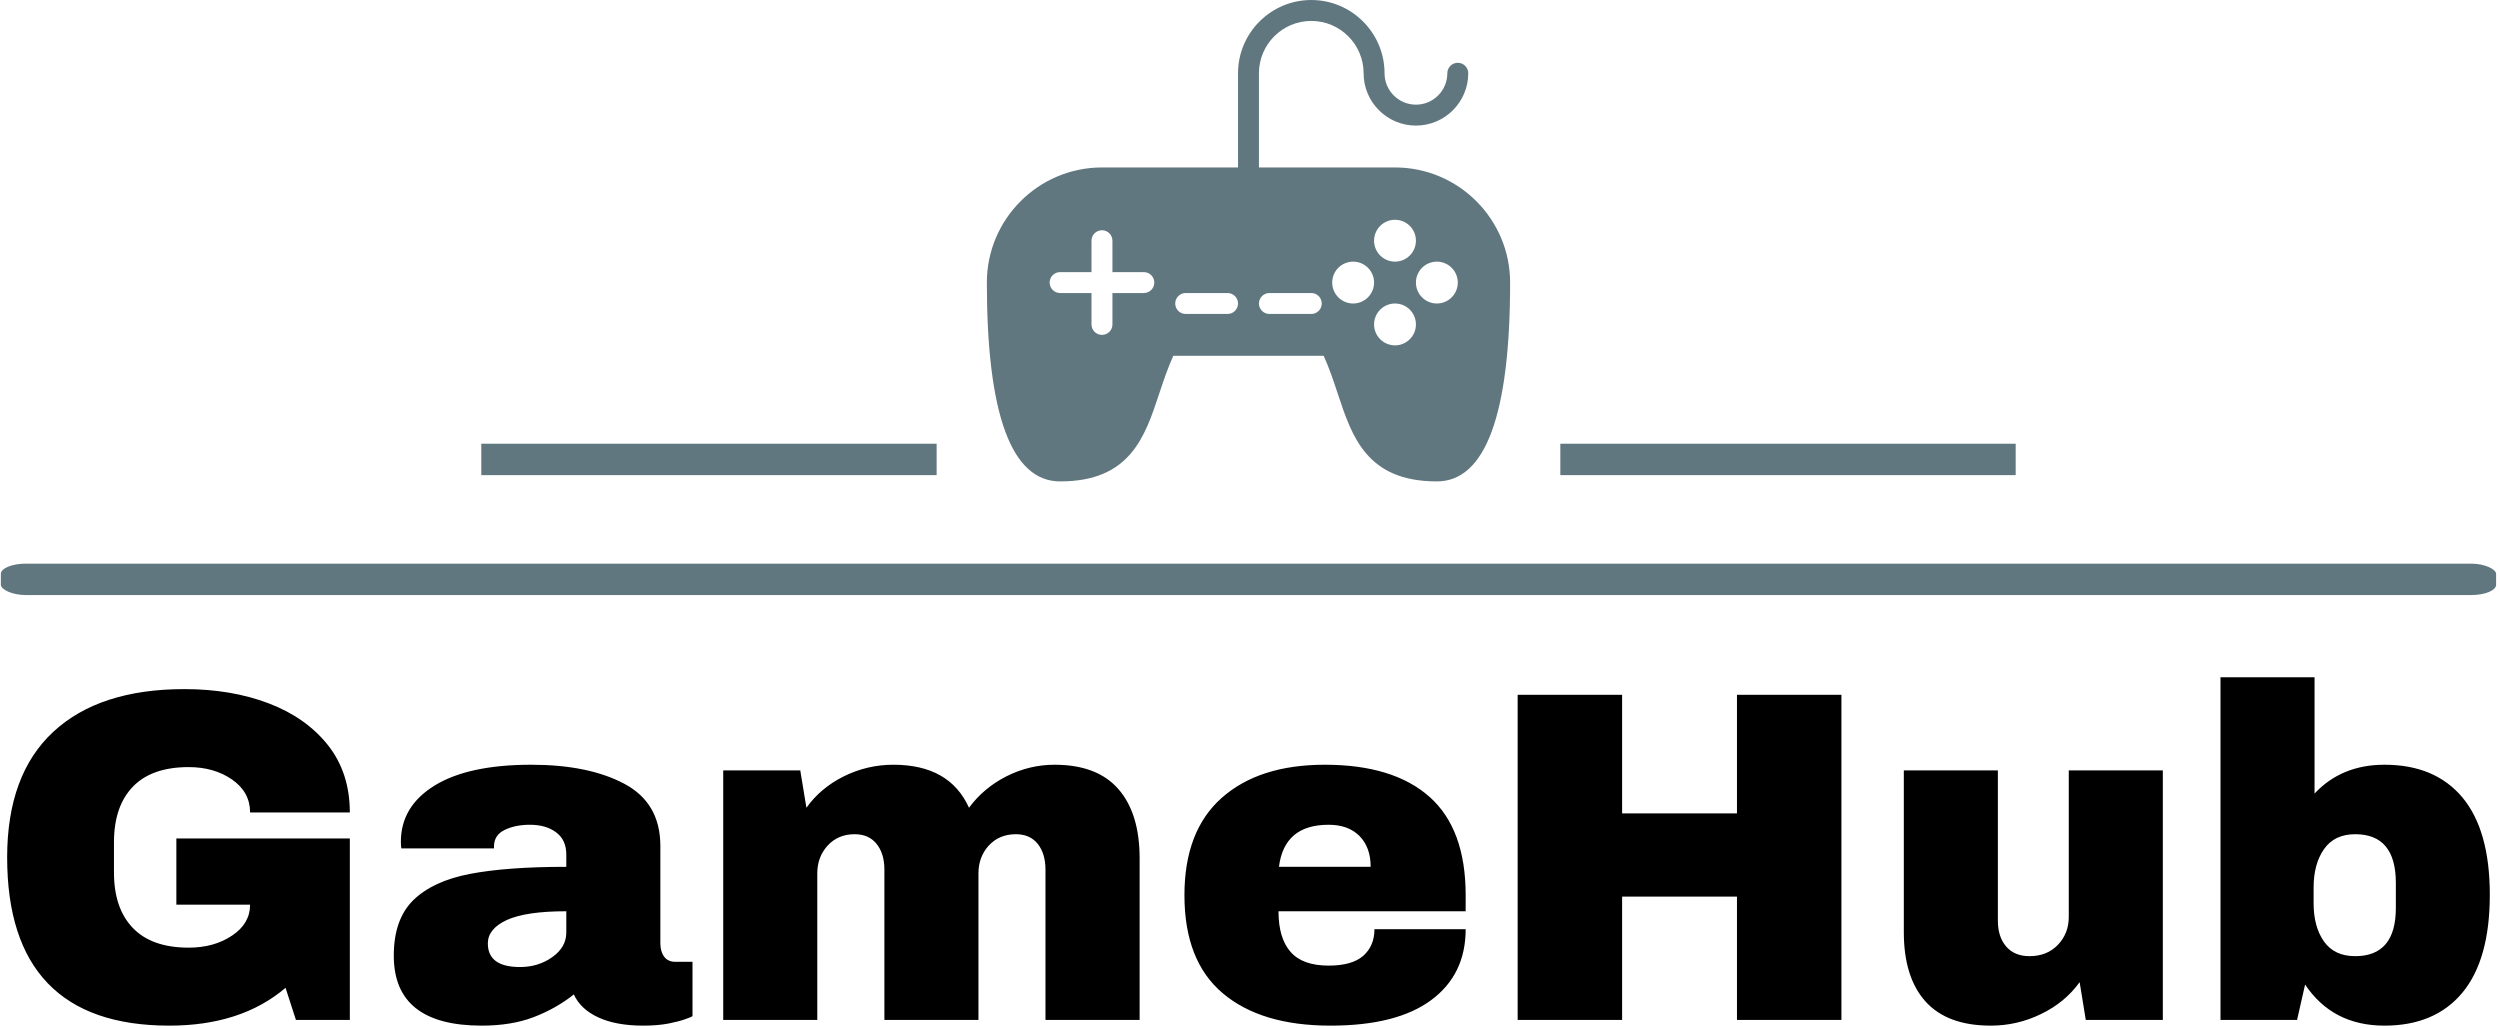 <svg xmlns="http://www.w3.org/2000/svg" version="1.1" xmlnsXlink="http://www.w3.org/1999/xlink" xmlnsSvgjs="http://svgjs.dev/svgjs" width="1500" height="617" viewBox="0 0 1500 617"><g transform="matrix(1,0,0,1,-0.909,-0.807)"><svg viewBox="0 0 396 163" data-background-color="#dedede" preserveAspectRatio="xMidYMid meet" height="617" width="1500" xmlns="http://www.w3.org/2000/svg" xmlnsXlink="http://www.w3.org/1999/xlink"><g id="tight-bounds" transform="matrix(1,0,0,1,0.24,0.213)"><svg viewBox="0 0 395.52 162.573" height="162.573" width="395.52"><g><svg viewBox="0 0 397.498 163.386" height="162.573" width="395.52"><g><rect width="397.498" height="5.004" x="0" y="89.79" fill="#61777f" opacity="1" stroke-width="0" stroke="transparent" fill-opacity="1" class="rect-qz-0" data-fill-palette-color="secondary" rx="1%" id="qz-0" data-palette-color="#61777f"></rect></g><g transform="matrix(1,0,0,1,0.989,107.894)"><svg viewBox="0 0 395.52 55.492" height="55.492" width="395.52"><g id="textblocktransform"><svg viewBox="0 0 395.52 55.492" height="55.492" width="395.52" id="textblock"><g><svg viewBox="0 0 395.52 55.492" height="55.492" width="395.52"><g transform="matrix(1,0,0,1,0,0)"><svg width="395.52" viewBox="2.25 -36.25 262.63 36.85" height="55.492" data-palette-color="#000000"><path d="M21-35Q25.95-35 29.9-33.5 33.85-32 36.18-29.08 38.5-26.15 38.5-21.95L38.5-21.95 27.95-21.95Q27.95-24.1 26.05-25.43 24.15-26.75 21.45-26.75L21.45-26.75Q17.55-26.75 15.55-24.68 13.55-22.6 13.55-18.8L13.55-18.8 13.55-15.6Q13.55-11.8 15.55-9.73 17.55-7.65 21.45-7.65L21.45-7.65Q24.15-7.65 26.05-8.93 27.95-10.2 27.95-12.2L27.95-12.2 20.15-12.2 20.15-19.2 38.5-19.2 38.5 0 32.8 0 31.7-3.4Q27 0.6 19.4 0.6L19.4 0.6Q10.85 0.6 6.55-3.88 2.25-8.35 2.25-17.2L2.25-17.2Q2.25-25.95 7.13-30.48 12-35 21-35L21-35ZM57.7-27Q63.75-27 67.55-24.98 71.35-22.95 71.35-18.4L71.35-18.4 71.35-8.1Q71.35-7.25 71.75-6.7 72.15-6.15 72.95-6.15L72.95-6.15 74.75-6.15 74.75-0.4Q74.6-0.3 73.97-0.08 73.35 0.15 72.2 0.38 71.05 0.6 69.55 0.6L69.55 0.6Q66.65 0.6 64.77-0.28 62.9-1.15 62.2-2.7L62.2-2.7Q60.3-1.2 57.95-0.3 55.6 0.6 52.45 0.6L52.45 0.6Q43.15 0.6 43.15-6.8L43.15-6.8Q43.15-10.65 45.22-12.68 47.3-14.7 51.2-15.45 55.1-16.2 61.4-16.2L61.4-16.2 61.4-17.5Q61.4-19.05 60.32-19.85 59.25-20.65 57.55-20.65L57.55-20.65Q56-20.65 54.87-20.1 53.75-19.55 53.75-18.35L53.75-18.35 53.75-18.15 43.95-18.15Q43.9-18.4 43.9-18.85L43.9-18.85Q43.9-22.6 47.47-24.8 51.05-27 57.7-27L57.7-27ZM61.4-11.5Q57.15-11.5 55.12-10.58 53.1-9.65 53.1-8.1L53.1-8.1Q53.1-5.6 56.5-5.6L56.5-5.6Q58.45-5.6 59.92-6.65 61.4-7.7 61.4-9.25L61.4-9.25 61.4-11.5ZM113.05-27Q117.55-27 119.8-24.43 122.05-21.85 122.05-17.1L122.05-17.1 122.05 0 112.09 0 112.09-15.9Q112.09-17.6 111.27-18.63 110.45-19.65 108.95-19.65L108.95-19.65Q107.2-19.65 106.09-18.45 105-17.25 105-15.5L105-15.5 105 0 95.05 0 95.05-15.9Q95.05-17.6 94.22-18.63 93.4-19.65 91.9-19.65L91.9-19.65Q90.15-19.65 89.05-18.45 87.95-17.25 87.95-15.5L87.95-15.5 87.95 0 78 0 78-26.4 86.15-26.4 86.8-22.45Q88.3-24.55 90.77-25.78 93.25-27 96-27L96-27Q101.95-27 104-22.45L104-22.45Q105.55-24.55 107.97-25.78 110.4-27 113.05-27L113.05-27ZM141.64-27Q148.89-27 152.72-23.6 156.54-20.2 156.54-13.2L156.54-13.2 156.54-11.5 136.74-11.5Q136.74-8.65 138.02-7.2 139.29-5.75 142.04-5.75L142.04-5.75Q144.54-5.75 145.72-6.8 146.89-7.85 146.89-9.6L146.89-9.6 156.54-9.6Q156.54-4.8 152.89-2.1 149.24 0.6 142.24 0.6L142.24 0.6Q134.89 0.6 130.84-2.83 126.79-6.25 126.79-13.2L126.79-13.2Q126.79-20 130.74-23.5 134.69-27 141.64-27L141.64-27ZM142.04-20.65Q137.34-20.65 136.79-16.2L136.79-16.2 146.49-16.2Q146.49-18.25 145.32-19.45 144.14-20.65 142.04-20.65L142.04-20.65ZM196.29 0L185.24 0 185.24-13.05 173.09-13.05 173.09 0 162.04 0 162.04-34.4 173.09-34.4 173.09-21.85 185.24-21.85 185.24-34.4 196.29-34.4 196.29 0ZM230.29 0L222.14 0 221.49-4Q219.94-1.85 217.41-0.63 214.89 0.6 212.09 0.6L212.09 0.6Q207.49 0.6 205.19-1.95 202.89-4.5 202.89-9.3L202.89-9.3 202.89-26.4 212.84-26.4 212.84-10.5Q212.84-8.8 213.71-7.78 214.59-6.75 216.19-6.75L216.19-6.75Q218.04-6.75 219.19-7.95 220.34-9.15 220.34-10.9L220.34-10.9 220.34-26.4 230.29-26.4 230.29 0ZM246.34-23.95Q249.19-27 253.74-27L253.74-27Q259.09-27 261.99-23.53 264.88-20.05 264.88-13.25L264.88-13.25Q264.88-6.4 261.99-2.9 259.09 0.6 253.74 0.6L253.74 0.6Q248.24 0.6 245.34-3.75L245.34-3.75 244.49 0 236.39 0 236.39-36.25 246.34-36.25 246.34-23.95ZM250.64-19.65Q248.44-19.65 247.34-18.07 246.24-16.5 246.24-14L246.24-14 246.24-12.35Q246.24-9.85 247.34-8.3 248.44-6.75 250.64-6.75L250.64-6.75Q254.94-6.75 254.94-11.85L254.94-11.85 254.94-14.5Q254.94-19.65 250.64-19.65L250.64-19.65Z" opacity="1" transform="matrix(1,0,0,1,0,0)" fill="#000000" class="wordmark-text-0" data-fill-palette-color="primary" id="text-0"></path></svg></g></svg></g></svg></g></svg></g><g transform="matrix(1,0,0,1,149.07,0)"><svg viewBox="0 0 99.358 76.69" height="76.69" width="99.358"><g><svg xmlnsX="http://ns.adobe.com/Extensibility/1.0/" xmlnsI="http://ns.adobe.com/AdobeIllustrator/10.0/" xmlnsGraph="http://ns.adobe.com/Graphs/1.0/" xmlns="http://www.w3.org/2000/svg" xmlnsXlink="http://www.w3.org/1999/xlink" version="1.1" x="8" y="0" viewBox="7 9 50 46" enable-background="new 0 0 64 64" xmlSpace="preserve" height="76.69" width="83.358" class="icon-icon-0" data-fill-palette-color="accent" id="icon-0"><g fill="#61777f" data-fill-palette-color="accent"><path d="M46 25H33v-9c0-2.757 2.243-5 5-5s5 2.243 5 5 2.243 5 5 5 5-2.243 5-5c0-0.552-0.447-1-1-1s-1 0.448-1 1c0 1.654-1.346 3-3 3s-3-1.346-3-3c0-3.86-3.141-7-7-7s-7 3.14-7 7v9H18c-6.065 0-11 4.935-11 11 0 12.607 2.355 19 7 19 6.692 0 8.101-4.253 9.464-8.366 0.397-1.199 0.807-2.435 1.35-3.634h14.373c0.543 1.199 0.952 2.435 1.35 3.634C41.898 50.747 43.308 55 50 55c4.645 0 7-6.393 7-19C57 29.935 52.065 25 46 25zM22 37h-3v3c0 0.553-0.448 1-1 1s-1-0.447-1-1v-3h-3c-0.552 0-1-0.447-1-1s0.448-1 1-1h3v-3c0-0.552 0.448-1 1-1s1 0.448 1 1v3h3c0.552 0 1 0.447 1 1S22.552 37 22 37zM30 39h-4c-0.552 0-1-0.447-1-1s0.448-1 1-1h4c0.552 0 1 0.447 1 1S30.552 39 30 39zM38 39h-4c-0.553 0-1-0.447-1-1s0.447-1 1-1h4c0.553 0 1 0.447 1 1S38.553 39 38 39zM46 30c1.104 0 2 0.896 2 2s-0.896 2-2 2-2-0.896-2-2S44.896 30 46 30zM42 38c-1.104 0-2-0.896-2-2s0.896-2 2-2 2 0.896 2 2S43.104 38 42 38zM46 42c-1.104 0-2-0.896-2-2s0.896-2 2-2 2 0.896 2 2S47.104 42 46 42zM50 38c-1.104 0-2-0.896-2-2s0.896-2 2-2 2 0.896 2 2S51.104 38 50 38z" fill="#61777f" data-fill-palette-color="accent"></path></g></svg><g></g></g></svg></g><g><rect width="72.537" height="5.004" y="70.685" x="248.428" fill="#61777f" data-fill-palette-color="secondary"></rect><rect width="72.537" height="5.004" y="70.685" x="76.533" fill="#61777f" data-fill-palette-color="secondary"></rect></g></svg></g><defs></defs></svg><rect width="395.52" height="162.573" fill="none" stroke="none" visibility="hidden"></rect></g></svg></g></svg>